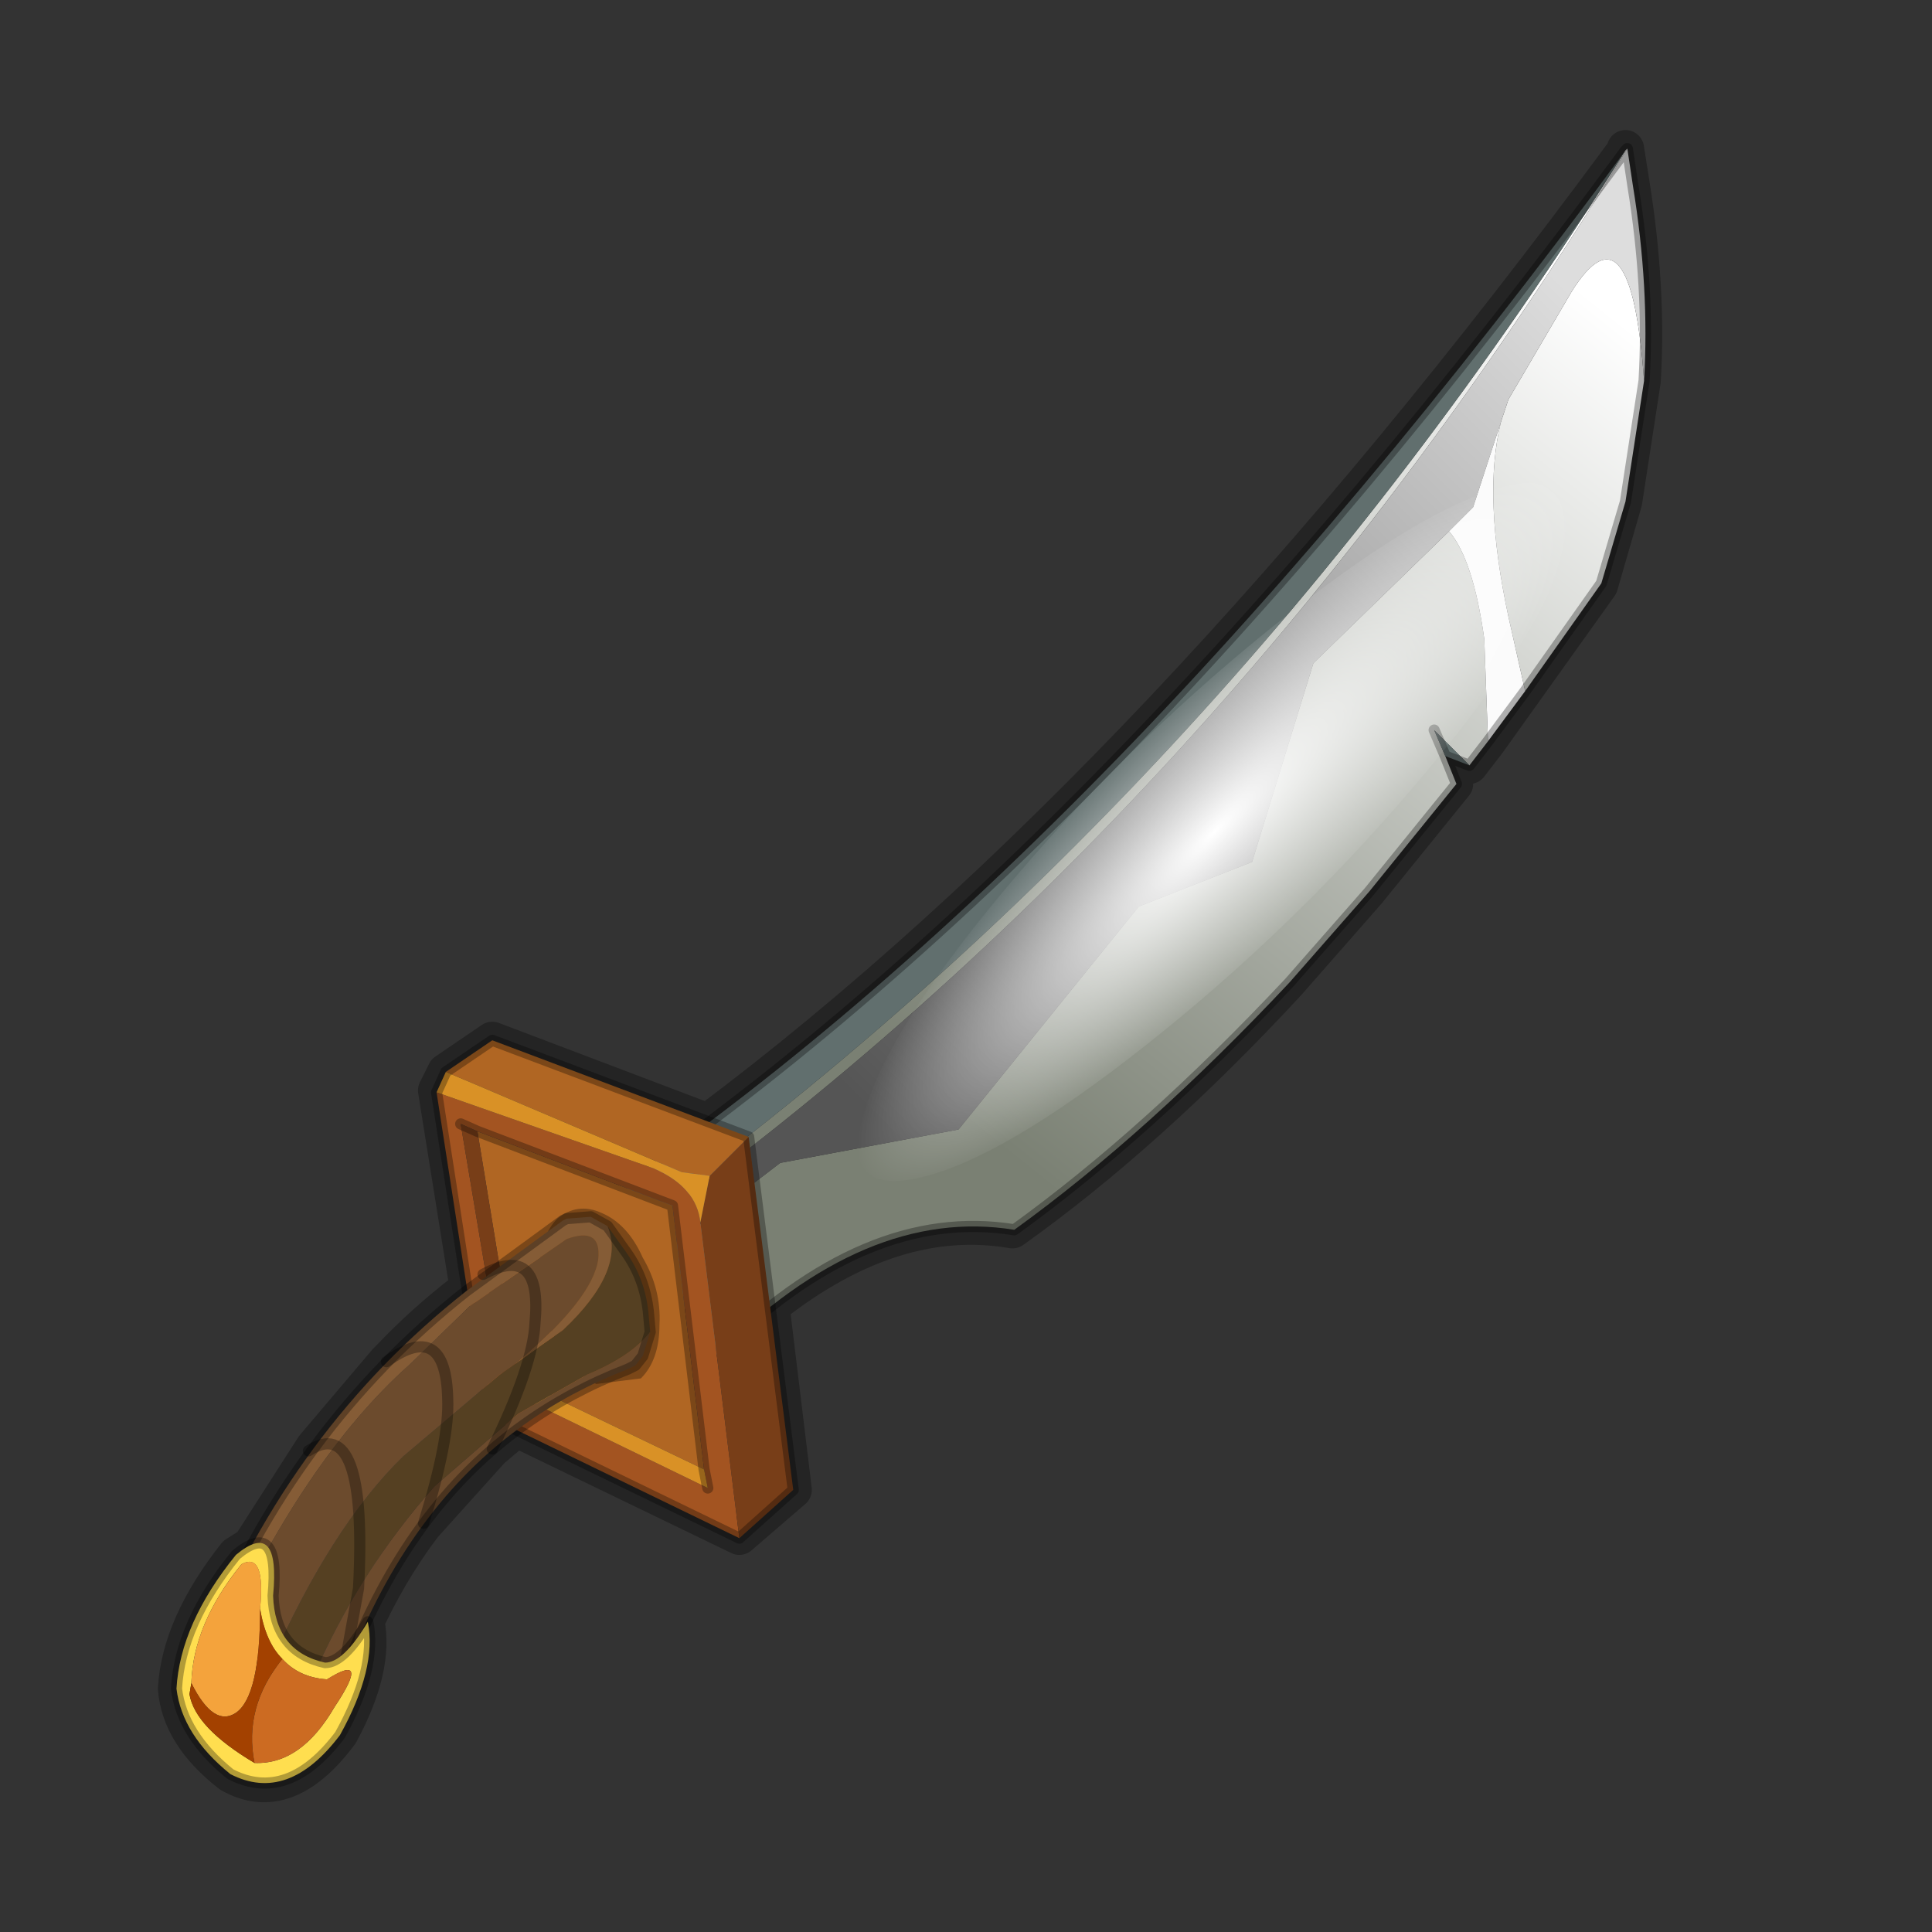 <?xml version="1.0" encoding="UTF-8" standalone="no"?>
<svg xmlns:xlink="http://www.w3.org/1999/xlink" height="520.0px" width="520.0px" xmlns="http://www.w3.org/2000/svg">
  <rect width="100%" height="100%" fill="#333333" stroke="none"/>
  <g transform="matrix(10.0, 0.0, 0.0, 10.0, 0.0, 0.0)">
    <use height="52.0" transform="matrix(1.0, 0.0, 0.0, 1.0, 0.0, 0.0)" width="52.0" xlink:href="#shape0"/>
    <use height="136.85" transform="matrix(0.125, -0.125, 0.032, 0.032, 21.241, 29.459)" width="148.25" xlink:href="#sprite0"/>
  </g>
  <defs>
    <g id="shape0" transform="matrix(1.0, 0.0, 0.0, 1.0, 0.0, 0.0)">
      <path d="M52.0 0.0 L52.0 52.0 0.0 52.0 0.0 0.0 52.0 0.0" fill="#795fa9" fill-opacity="0.0" fill-rule="evenodd" stroke="none"/>
      <path d="M43.75 4.0 L43.75 4.05 Q31.2 21.1 19.05 30.2 L13.25 28.0 12.0 28.85 11.75 29.35 12.6 34.65 12.5 34.75 Q11.4 35.6 10.5 36.55 L10.4 36.65 8.45 38.95 6.75 41.6 6.35 41.85 Q4.85 43.75 4.75 45.45 4.85 46.7 6.2 47.75 7.7 48.6 9.15 46.65 10.1 44.9 9.85 43.65 L9.75 43.85 Q10.45 42.3 11.4 41.05 L13.2 39.05 13.25 39.0 13.9 38.45 19.9 41.35 21.35 40.1 20.75 35.15 Q24.05 32.55 27.25 33.1 30.9 30.5 34.65 26.45 L36.8 24.0 39.15 21.1 38.85 20.35 39.55 20.6 40.05 19.95 41.05 18.55 43.05 15.75 43.7 13.5 44.2 10.25 Q44.35 7.75 43.9 4.95 L43.75 4.0 Z" fill="none" stroke="#000000" stroke-linecap="round" stroke-linejoin="round" stroke-opacity="0.302" stroke-width="1.0"/>
      <path d="M43.75 4.05 L43.8 4.0 Q32.9 21.9 17.1 33.2 L16.85 33.05 Q32.75 21.6 43.75 4.05 M44.25 10.25 L43.75 13.5 43.1 15.7 41.05 18.6 40.6 16.6 Q39.9 13.35 40.4 11.35 L40.6 10.75 42.3 7.85 Q43.9 5.3 44.25 10.25 M40.05 19.95 L39.55 20.6 38.6 19.65 38.9 20.35 39.2 21.1 36.85 24.0 34.7 26.45 Q30.9 30.5 27.3 33.1 23.3 32.45 19.25 36.5 L17.6 33.9 21.0 31.3 25.8 30.4 30.65 24.4 33.7 23.2 35.35 17.85 39.0 14.3 Q39.65 15.05 39.95 17.2 L40.05 19.95" fill="url(#gradient0)" fill-rule="evenodd" stroke="none"/>
      <path d="M17.1 33.2 Q32.9 21.9 43.8 4.0 L43.95 5.0 Q44.4 7.75 44.25 10.25 43.9 5.3 42.3 7.85 L40.6 10.75 40.4 11.35 39.65 13.65 39.0 14.3 35.35 17.85 33.7 23.2 30.65 24.4 25.8 30.4 21.0 31.3 17.6 33.9 17.1 33.2" fill="url(#gradient1)" fill-rule="evenodd" stroke="none"/>
      <path d="M43.75 4.05 Q32.75 21.6 16.85 33.05 L15.7 32.6 Q29.5 23.45 43.75 4.05 M39.55 20.6 L38.9 20.35 38.6 19.65 39.55 20.6" fill="#616f6e" fill-rule="evenodd" stroke="none"/>
      <path d="M41.05 18.6 L40.05 19.95 39.95 17.2 Q39.65 15.05 39.0 14.3 L39.65 13.65 40.4 11.35 Q39.9 13.35 40.6 16.6 L41.05 18.6" fill="#fbfbfb" fill-rule="evenodd" stroke="none"/>
      <path d="M43.8 4.0 L43.75 4.05 Q29.5 23.45 15.7 32.6 L16.85 33.05 17.1 33.2 M43.8 4.0 L43.95 5.0 Q44.4 7.75 44.25 10.25 L43.75 13.5 43.1 15.7 41.05 18.6 40.05 19.95 39.55 20.6 38.9 20.35 39.2 21.1 36.85 24.0 34.7 26.45 Q30.9 30.5 27.3 33.1 23.3 32.45 19.25 36.5 L17.6 33.9 17.1 33.2 M38.6 19.65 L38.9 20.35" fill="none" stroke="#000000" stroke-linecap="round" stroke-linejoin="round" stroke-opacity="0.302" stroke-width="0.3"/>
      <path d="M19.1 31.65 L18.35 31.55 12.0 28.85 13.25 28.0 20.15 30.6 19.1 31.65 M13.95 37.15 L12.85 30.45 18.1 32.45 18.95 39.55 13.95 37.15" fill="#b06623" fill-rule="evenodd" stroke="none"/>
      <path d="M11.75 29.4 L17.6 31.45 Q18.75 31.95 18.85 32.9 L19.9 41.4 13.1 38.1 11.75 29.4 M12.85 30.45 L12.4 30.25 13.6 37.4 19.05 40.05 18.95 39.55 18.1 32.45 12.85 30.45" fill="#a35421" fill-rule="evenodd" stroke="none"/>
      <path d="M18.85 32.9 L19.1 31.65 20.15 30.6 21.35 40.1 19.9 41.4 18.85 32.9 M12.4 30.25 L12.85 30.45 13.95 37.15 13.6 37.4 12.4 30.25" fill="#783e18" fill-rule="evenodd" stroke="none"/>
      <path d="M11.75 29.4 L12.0 28.85 18.35 31.55 19.1 31.65 18.85 32.9 Q18.75 31.95 17.6 31.45 L11.75 29.4 M13.6 37.4 L13.95 37.15 18.95 39.55 19.05 40.05 13.6 37.4" fill="#d99126" fill-rule="evenodd" stroke="none"/>
      <path d="M12.0 28.85 L11.75 29.4 M12.0 28.85 L13.25 28.0 20.15 30.6 21.35 40.1 19.9 41.4 13.1 38.1 11.75 29.4 M12.85 30.45 L12.4 30.25 M12.85 30.45 L18.1 32.45 18.95 39.55 19.05 40.05" fill="none" stroke="#000000" stroke-linecap="round" stroke-linejoin="round" stroke-opacity="0.302" stroke-width="0.3"/>
      <path d="M16.2 32.65 Q16.9 32.95 17.3 33.85 17.8 34.7 17.75 35.65 17.75 36.6 17.25 37.1 L16.05 37.25 Q15.4 36.95 14.95 36.05 14.5 35.15 14.5 34.2 14.55 33.25 15.0 32.8 15.55 32.35 16.2 32.65" fill="#000000" fill-opacity="0.302" fill-rule="evenodd" stroke="none"/>
      <path d="M16.35 33.0 L16.85 33.7 Q17.35 34.4 17.45 35.3 L17.5 35.85 Q17.0 36.5 15.8 37.0 L13.95 38.05 11.7 40.0 Q9.65 42.3 8.4 45.2 L7.25 44.85 Q8.9 41.1 10.85 39.2 L13.45 37.0 13.95 36.65 Q14.5 36.25 15.15 35.8 16.85 34.2 16.35 33.0" fill="#554022" fill-rule="evenodd" stroke="none"/>
      <path d="M17.5 35.85 L17.3 36.5 17.1 36.75 16.9 36.85 Q15.35 37.45 14.1 38.35 11.0 40.55 9.35 44.85 L9.0 45.35 8.4 45.2 Q9.65 42.3 11.7 40.0 L13.95 38.05 15.8 37.0 Q17.0 36.5 17.5 35.85 M7.25 44.85 L5.85 44.4 Q8.15 39.3 11.0 36.75 L12.65 35.15 15.25 33.35 Q16.2 33.0 16.1 33.9 15.95 34.95 13.95 36.65 L13.45 37.0 10.85 39.2 Q8.9 41.1 7.25 44.85" fill="#6c4b2d" fill-rule="evenodd" stroke="none"/>
      <path d="M5.85 44.4 L5.5 44.3 Q7.85 38.45 12.55 34.75 L15.15 32.85 15.25 32.8 15.9 32.75 16.35 33.0 Q16.85 34.2 15.15 35.8 14.5 36.25 13.95 36.65 15.95 34.95 16.1 33.9 16.2 33.0 15.25 33.35 L12.65 35.15 11.0 36.75 Q8.15 39.3 5.85 44.4" fill="#855c36" fill-rule="evenodd" stroke="none"/>
      <path d="M16.35 33.0 L16.85 33.7 Q17.35 34.4 17.45 35.3 L17.5 35.85 17.3 36.5 17.1 36.75 16.9 36.85 Q15.35 37.45 14.1 38.35 11.0 40.55 9.35 44.85 L9.0 45.35 8.4 45.2 7.25 44.85 5.85 44.4 5.5 44.3 Q7.85 38.45 12.55 34.75 L15.15 32.85 15.25 32.8 15.9 32.75 16.35 33.0 Z" fill="none" stroke="#000000" stroke-linecap="round" stroke-linejoin="round" stroke-opacity="0.302" stroke-width="0.3"/>
      <path d="M13.0 34.3 Q14.6 33.45 14.4 35.6 14.35 36.75 13.25 39.0 M10.4 36.65 Q12.0 35.5 12.05 37.65 12.1 38.75 11.4 41.0 M8.3 39.05 Q9.9 38.0 9.65 42.75 L9.25 44.95" fill="none" stroke="#000000" stroke-linecap="round" stroke-linejoin="round" stroke-opacity="0.302" stroke-width="0.3"/>
      <path d="M9.15 46.7 Q7.75 48.55 6.2 47.75 4.9 46.7 4.75 45.45 4.85 43.7 6.35 41.85 7.55 40.85 7.35 42.95 7.4 44.45 8.75 44.75 9.25 44.75 9.9 43.65 10.15 44.9 9.15 46.7 M6.85 47.45 Q8.1 47.5 9.0 45.95 10.0 44.45 8.8 45.2 8.05 45.15 7.6 44.65 7.15 44.2 7.0 43.3 7.15 41.75 6.5 42.1 5.2 43.7 5.15 45.3 L5.1 45.6 Q5.25 46.5 6.85 47.45" fill="#ffde4f" fill-rule="evenodd" stroke="none"/>
      <path d="M5.15 45.3 Q5.2 43.7 6.5 42.1 7.15 41.75 7.0 43.3 7.0 45.65 6.35 46.1 5.75 46.5 5.15 45.3" fill="#f4a33c" fill-rule="evenodd" stroke="none"/>
      <path d="M7.6 44.65 Q8.05 45.15 8.8 45.2 10.0 44.45 9.0 45.95 8.1 47.5 6.85 47.45 6.55 45.95 7.6 44.65" fill="#cc6b22" fill-rule="evenodd" stroke="none"/>
      <path d="M7.6 44.65 Q6.55 45.95 6.85 47.45 5.25 46.5 5.1 45.6 L5.15 45.3 Q5.75 46.5 6.35 46.1 7.0 45.65 7.0 43.3 7.15 44.2 7.6 44.65" fill="#a34100" fill-rule="evenodd" stroke="none"/>
      <path d="M9.15 46.7 Q7.75 48.55 6.2 47.75 4.9 46.7 4.75 45.45 4.85 43.7 6.35 41.85 7.55 40.85 7.35 42.95 7.4 44.45 8.75 44.75 9.25 44.75 9.9 43.65 10.15 44.9 9.15 46.7 Z" fill="none" stroke="#000000" stroke-linecap="round" stroke-linejoin="round" stroke-opacity="0.302" stroke-width="0.3"/>
    </g>
    <linearGradient gradientTransform="matrix(0.01, -0.014, 0.005, 0.004, 34.7, 19.1)" gradientUnits="userSpaceOnUse" id="gradient0" spreadMethod="pad" x1="-819.2" x2="819.2">
      <stop offset="0.0" stop-color="#7a8073"/>
      <stop offset="0.988" stop-color="#ffffff"/>
    </linearGradient>
    <linearGradient gradientTransform="matrix(0.013, -0.012, 0.003, 0.003, 32.95, 19.0)" gradientUnits="userSpaceOnUse" id="gradient1" spreadMethod="pad" x1="-819.2" x2="819.2">
      <stop offset="0.0" stop-color="#555555"/>
      <stop offset="1.0" stop-color="#dddddd"/>
    </linearGradient>
    <g id="sprite0" transform="matrix(1.0, 0.0, 0.0, 1.0, 73.5, 65.0)">
      <use height="136.85" transform="matrix(1.0, 0.0, 0.0, 1.0, -73.5, -65.0)" width="148.25" xlink:href="#shape1"/>
    </g>
    <g id="shape1" transform="matrix(1.0, 0.0, 0.0, 1.0, 73.5, 65.0)">
      <path d="M36.65 -54.65 Q60.05 -42.0 69.75 -17.95 80.55 8.9 68.0 34.1 55.45 59.35 26.8 68.2 -1.8 77.05 -29.7 64.3 -57.6 51.6 -68.45 24.75 -79.3 -2.05 -66.75 -27.25 L-66.7 -27.3 Q-54.1 -52.5 -25.5 -61.4 3.1 -70.2 31.0 -57.5 L36.65 -54.65" fill="url(#gradient2)" fill-rule="evenodd" stroke="none"/>
    </g>
    <radialGradient cx="0" cy="0" gradientTransform="matrix(0.091, 0.0, 0.0, 0.091, 0.6, 3.4)" gradientUnits="userSpaceOnUse" id="gradient2" r="819.2" spreadMethod="pad">
      <stop offset="0.0" stop-color="#ffffff"/>
      <stop offset="1.0" stop-color="#ffffff" stop-opacity="0.0"/>
    </radialGradient>
  </defs>
</svg>
